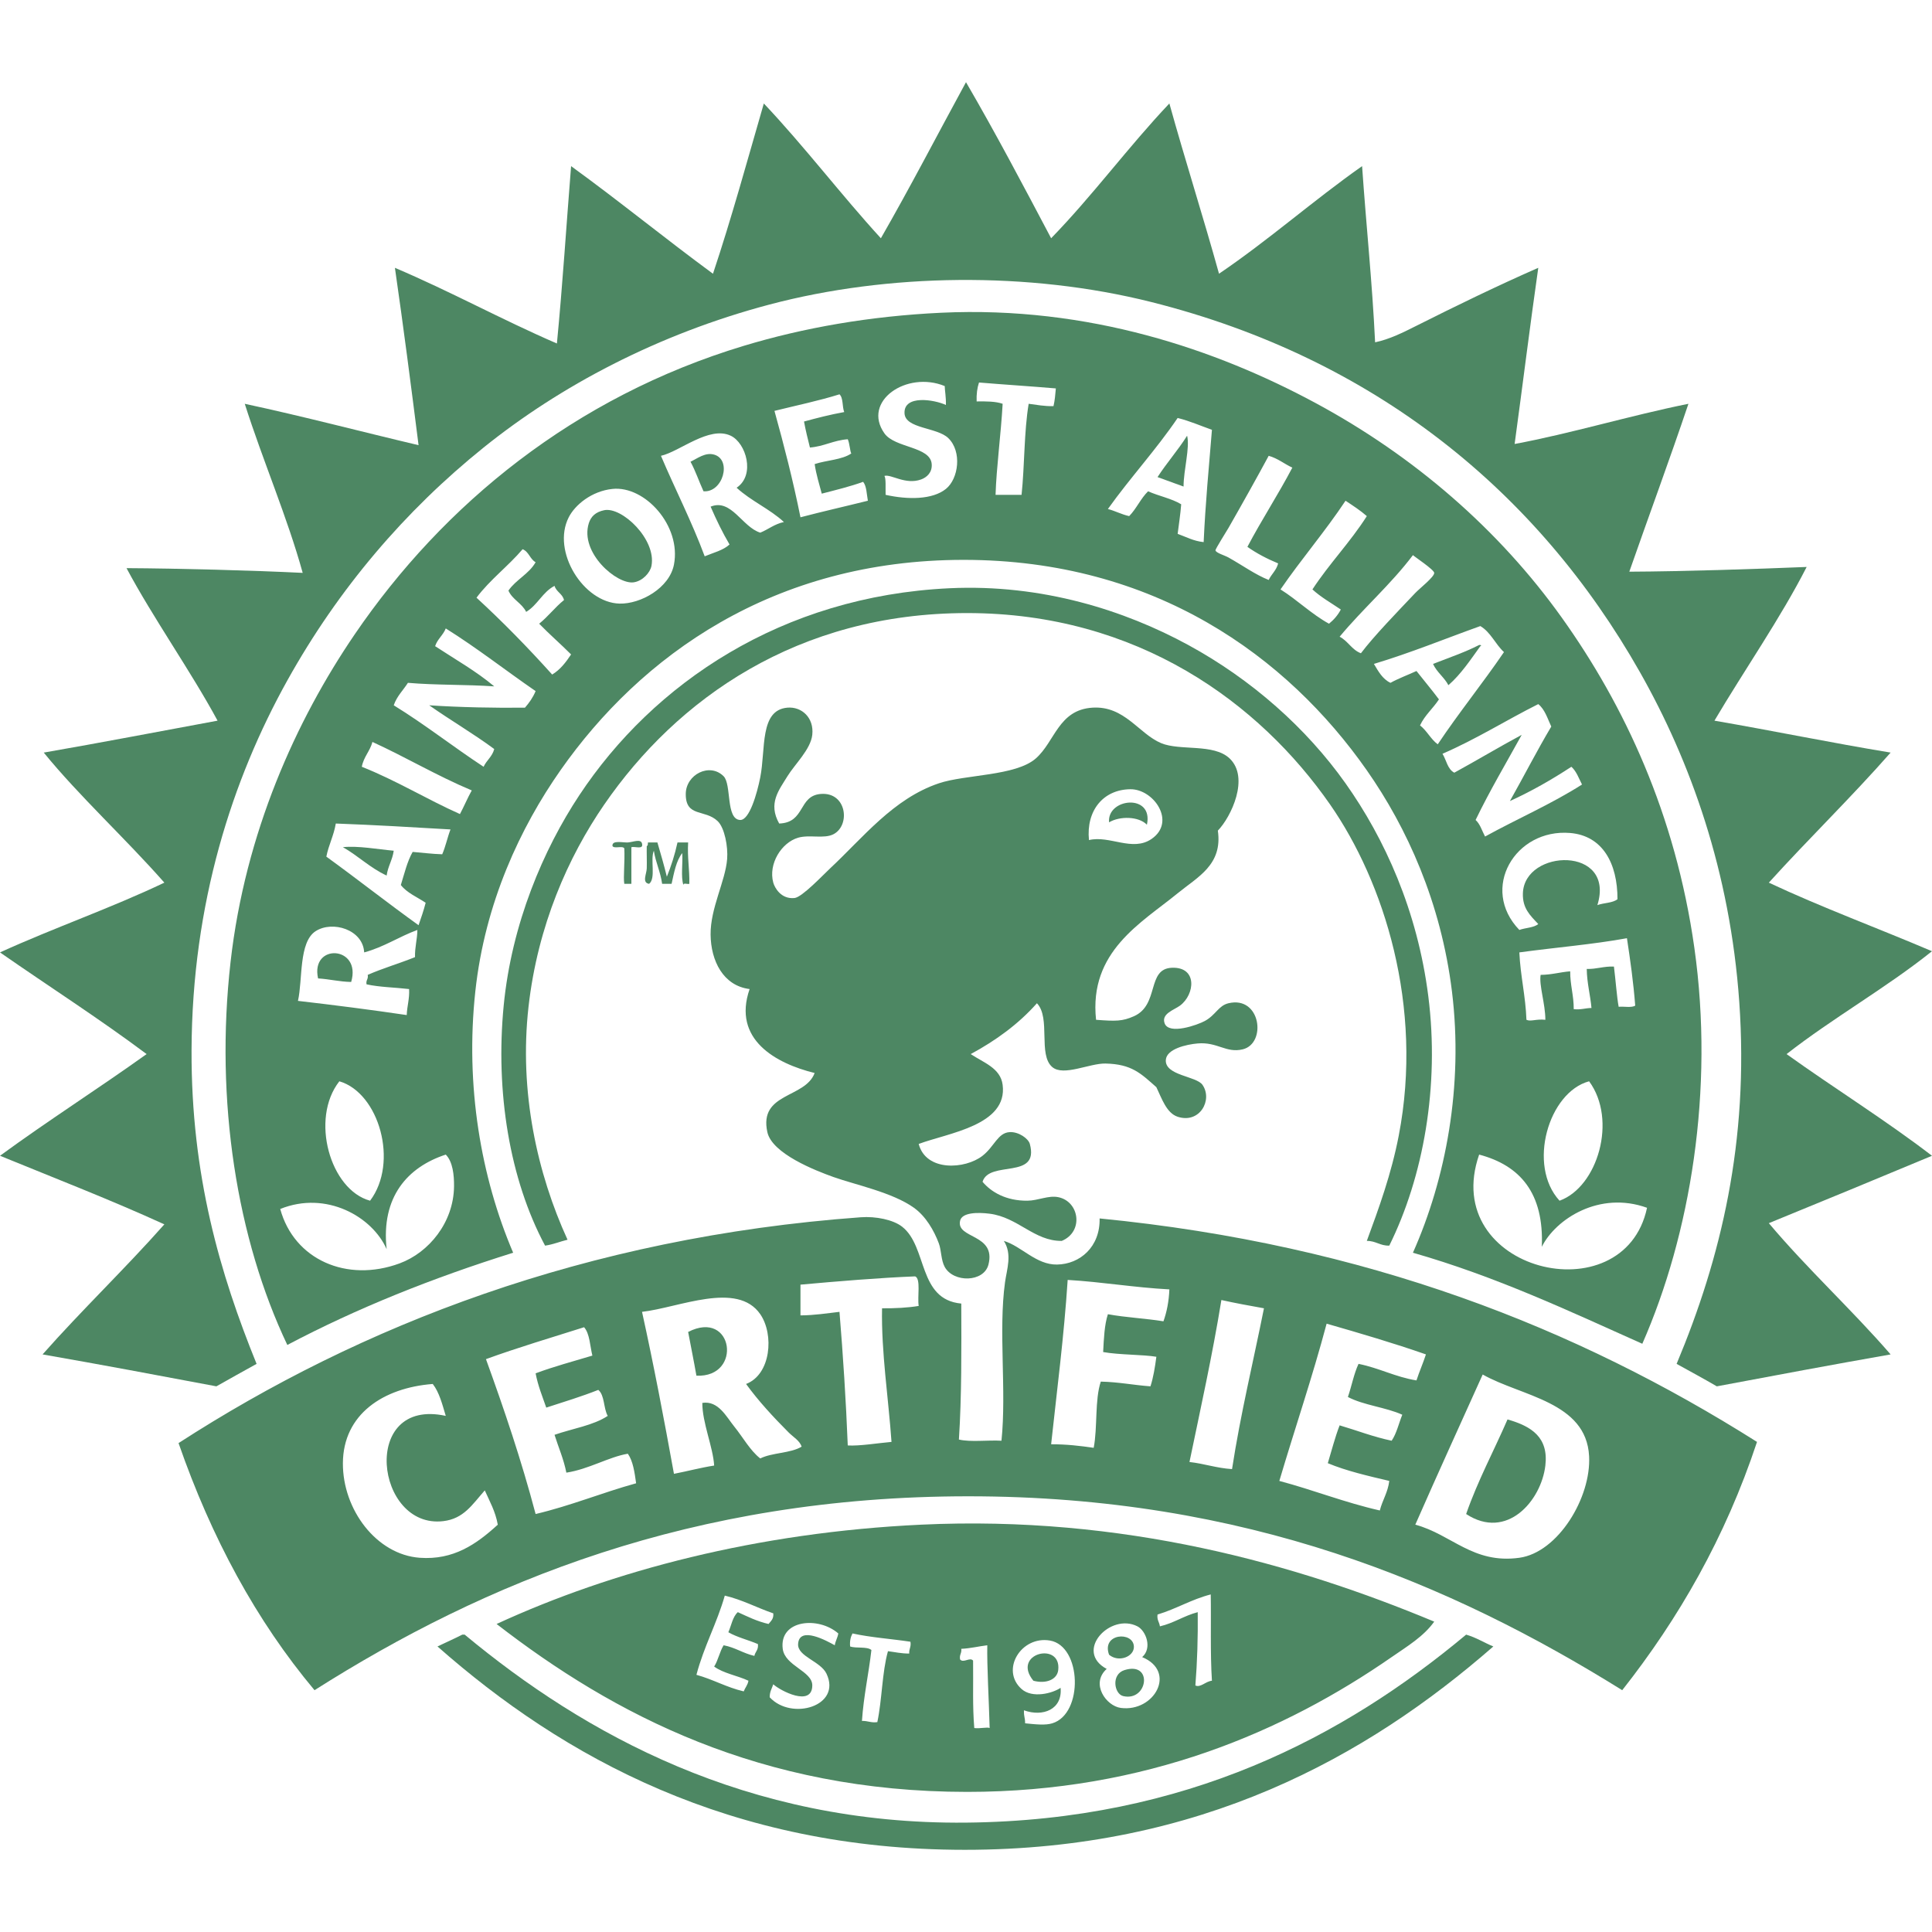 <?xml version="1.0" encoding="utf-8"?>
<!-- Generator: Adobe Illustrator 16.0.0, SVG Export Plug-In . SVG Version: 6.00 Build 0)  -->
<svg version="1.2" baseProfile="tiny" id="Layer_1" xmlns="http://www.w3.org/2000/svg" xmlns:xlink="http://www.w3.org/1999/xlink"
	 x="0px" y="0px" width="844.158px" height="844.157px" viewBox="-0.003 -35.909 844.158 844.157" overflow="scroll"
	 xml:space="preserve">
<g>
	<path fill="#4D8763" d="M422.075,0c12.926,22.2,25.051,45.208,37.198,68.194C477.451,49.52,493.007,28.226,510.935,9.3
		c6.967,25.06,14.73,49.329,21.695,74.393c21.758-14.753,41.084-31.931,62.512-47.014c1.773,25.781,4.428,50.679,5.686,76.977
		c6.279-1.297,12.283-4.319,18.078-7.232c16.928-8.51,35.086-17.359,53.213-25.315c-3.641,25.461-6.836,51.371-10.332,76.976
		c24.543-4.56,50.293-12.389,75.943-17.563c-8.328,24.733-17.275,48.853-25.834,73.358c24.043-0.113,54.268-1.131,77.494-2.066
		c-11.402,22.354-27.111,44.871-40.297,67.161c25.85,4.461,50.955,9.663,76.979,13.948c-17.154,19.526-35.783,37.577-53.213,56.828
		c22.963,10.789,47.637,19.866,71.293,29.963c-20.094,16.074-43.234,29.092-63.545,44.947c20.973,15.02,43.178,28.805,63.545,44.43
		c-23.701,9.877-47.447,19.715-71.293,29.445c16.842,20.008,36.096,37.607,53.213,57.346c-25.486,4.479-50.721,9.207-75.945,13.947
		c-5.752-3.373-11.701-6.551-17.563-9.814c19.391-46.291,31.646-97.193,27.381-158.085c-3.996-57.018-21.336-105.198-43.396-144.136
		c-44.68-78.865-115.873-137.145-213.363-161.7C449.39,82.542,387.74,83.52,336.32,97.126c-48.877,12.93-91.58,35.602-125.022,62.51
		c-34.227,27.539-63.393,61.6-85.759,101.774c-23.975,43.066-41.634,97.3-41.846,161.7c-0.179,54.504,12.408,97.482,28.415,136.904
		c-5.896,3.229-11.714,6.539-17.565,9.814c-25.214-4.75-50.435-9.492-75.942-13.949c17.212-19.467,35.983-37.377,53.21-56.828
		C48.519,488.42,24.074,478.94,0,469.088c20.877-15.287,42.981-29.346,64.06-44.43C43.375,409.18,21.323,395.07,0,380.23
		c23.414-10.682,48.737-19.457,71.809-30.48c-16.919-19.243-37.239-37.842-52.693-56.828c25.535-4.428,50.644-9.282,75.942-13.948
		c-11.594-21.47-28.289-45.069-39.779-66.644c22.89,0.124,55.469,1.001,76.977,2.067c-6.708-24.293-17.419-49.052-25.315-73.875
		c25.804,5.537,50.583,12.099,75.943,18.081c-3.286-25.989-6.637-51.911-10.333-77.493c24.305,10.31,46.612,22.617,70.777,33.064
		c2.476-25.422,4.126-51.668,6.2-77.494c21.063,15.274,41.046,31.625,61.995,47.014c8.064-24.136,14.981-49.422,22.214-74.393
		c17.825,18.852,33.623,39.736,51.146,58.894C397.701,45.887,409.681,22.736,422.075,0z"/>
	<path fill="#4D8763" d="M518.683,154.469c1.305,5.13-1.537,14.966-1.551,22.213c-3.768-1.398-7.598-2.732-11.365-4.132
		C509.814,166.265,514.707,160.824,518.683,154.469z"/>
	<path fill="#4D8763" d="M307.386,178.75c-1.96-4.241-3.488-8.91-5.683-12.916c3.155-1.514,6.503-4.201,10.333-3.101
		C319.878,164.986,315.876,179.41,307.386,178.75z"/>
	<path fill="#4D8763" d="M263.991,187.016c7.75-1.607,22.839,12.768,20.665,24.28c-0.57,3.018-3.858,6.652-7.75,7.231
		c-7.307,1.09-23.699-12.888-19.632-25.829C258.167,189.859,260.122,187.816,263.991,187.016z"/>
	<path fill="#4D8763" d="M607.021,508.35c-4.072,0.113-5.816-2.102-9.813-2.064c5.266-14.297,10.719-29.244,13.947-45.98
		c10.938-56.676-6.525-110.932-29.963-144.652c-30.836-44.358-84.045-83.691-158.602-83.691
		c-74.098,0-126.815,37.523-158.602,83.691c-15.709,22.817-29.067,52.879-33.063,88.344c-4.196,37.232,3.877,72.992,17.048,101.77
		c-3.332,0.803-6.198,2.068-9.815,2.586c-15.466-28.943-21.756-67.064-18.082-104.874c3.479-35.798,17.361-68.246,33.063-91.957
		c32.26-48.714,88.278-86.938,161.701-90.408c40.567-1.917,76.694,9.731,104.356,24.798c27.672,15.07,51.59,36.289,68.711,60.443
		c17.061,24.07,31.416,55.585,36.162,92.992C629.078,438.776,621.867,478.385,607.021,508.35z"/>
	<path fill="#4D8763" d="M646.287,245.91c0.926-0.146,1.063,0.488,0.516,0.517c-4.33,6.001-8.436,12.229-13.945,17.048
		c-1.846-3.494-5.053-5.625-6.717-9.298C632.945,251.509,640.029,249.123,646.287,245.91z"/>
	<path fill="#4D8763" d="M340.45,323.918c11.466-0.378,8.27-12.058,18.08-12.915c11.439-0.999,13.14,13.651,5.686,17.565
		c-4.135,2.169-10.53,0.092-15.5,1.55c-7.271,2.134-13.09,11.432-10.849,19.631c0.587,2.146,3.36,7.342,9.299,6.716
		c3.301-0.348,12.518-10.136,15.498-12.915c14.453-13.481,27.616-30.477,47.529-37.197c11.591-3.911,33.556-3.153,42.361-10.85
		c8.404-7.34,9.895-21.286,24.801-22.212c14.031-0.874,20.201,11.391,29.961,15.497c8.313,3.497,22.967,0.031,29.967,6.715
		c8.764,8.376,0.678,25.486-5.168,31.516c2.156,14.946-8.758,20.179-17.563,27.38c-15.799,12.917-38.861,25.373-35.648,55.279
		c8.617,0.648,11.465,0.688,16.529-1.553c11.217-4.955,5.504-20.694,16.535-21.181c11.342-0.499,10.16,11.679,3.615,16.531
		c-2.57,1.905-8.277,3.522-6.717,7.75c1.896,5.135,14.33,0.724,17.564-1.034c4.791-2.602,5.932-6.701,10.332-7.749
		c14.16-3.364,16.756,17.625,6.199,20.147c-7.262,1.738-11.006-3.314-19.633-2.582c-4.998,0.425-13.66,2.418-13.945,7.232
		c-0.41,6.834,13.346,7.01,16.016,10.85c4.582,6.59-1.191,17.113-10.85,13.947c-4.873-1.596-6.945-8.029-9.299-12.916
		c-6.838-6.055-10.785-10.082-22.215-10.332c-6.975-0.152-18.342,5.707-23.248,1.551c-6.355-5.379-0.586-21.492-6.719-27.897
		c-8.01,9.039-17.855,16.24-28.93,22.216c5.637,3.773,12.998,6.078,13.947,13.432c2.289,17.711-23.787,21.023-36.678,25.83
		c3.18,12.16,20.281,11.115,27.897,5.168c5.176-4.043,6.645-10.063,11.883-10.334c3.957-0.205,8.154,2.842,8.781,5.166
		c4.27,15.818-17.715,6.914-20.664,16.533c3.734,4.477,10.287,8.369,19.631,8.266c4.678-0.053,9.148-2.412,13.432-1.549
		c9.273,1.865,11.252,15.084,1.551,19.113c-12,0.145-19.111-10.313-31.512-11.883c-5.395-0.684-12.12-0.537-12.917,3.102
		c-1.739,7.93,15.826,5.564,12.4,19.113c-1.982,7.832-15.302,8.014-19.116,1.035c-1.655-3.033-1.41-7.213-2.583-10.332
		c-2.073-5.52-5.626-11.75-10.849-15.502c-9.377-6.734-25.672-10.064-35.13-13.43c-8.01-2.85-26.88-10.252-28.933-19.635
		c-3.797-17.352,16.542-14.693,20.665-25.828c-16.873-4.152-36.065-14.606-28.414-36.682c-11.585-1.438-16.929-12.402-17.047-23.765
		c-0.124-11.594,6.467-23.35,7.231-33.063c0.424-5.4-1.096-13.606-4.134-16.532c-5.556-5.353-14.012-1.536-13.948-11.882
		c0.051-8.553,10.468-13.812,16.532-7.749c3.562,3.561,0.875,18.857,7.232,19.115c4.054,0.163,7.393-11.594,8.781-18.599
		c2.456-12.387-0.361-29.442,11.884-30.479c6.146-0.522,11.672,4.315,10.849,11.882c-0.692,6.348-7.675,12.889-10.849,18.081
		C340.35,309.336,335.487,315.1,340.45,323.918z M503.183,330.634c10.838-7.481,0.908-21.812-9.299-21.697
		c-11.855,0.132-19.373,9.342-18.08,22.215C484.832,328.957,494.804,336.42,503.183,330.634z"/>
	<path fill="#4D8763" d="M501.119,324.436c-3.543-3.687-11.863-3.849-16.531-1.035C483.589,312.783,504.125,310.634,501.119,324.436
		z"/>
	<path fill="#4D8763" d="M280.522,332.702c0.691,2.758-3.026,1.105-4.65,1.549c0,5.338,0,10.678,0,16.017c-1.033,0-2.065,0-3.099,0
		c-0.499-2.889,0.313-9.802,0-15.499c-0.782-1.285-4.45,0.315-5.167-1.034c-0.278-2.683,4.479-1.415,6.717-1.55
		C276.637,332.043,280.006,330.421,280.522,332.702z"/>
	<path fill="#4D8763" d="M287.239,332.184c1.432,4.939,2.887,9.855,4.133,14.981c1.873-4.671,3.481-9.604,4.648-14.981
		c1.551,0,3.101,0,4.65,0c-0.396,6.596,0.664,11.734,0.517,18.083c-0.751,0.282-2.67-0.604-2.582,0.516
		c-1.202-3.621-0.177-9.469-0.518-13.948c-2.644,3.383-3.556,8.498-4.65,13.433c-1.377,0-2.756,0-4.132,0
		c-0.725-5.304-2.81-9.246-3.617-14.466c-1.664,3.846,1.01,12.03-2.065,14.466c-3.233-0.458-1.106-4.327-1.033-6.717
		c0.096-3.171-0.075-6.877,0-9.816c0.604-0.083,0.436-0.941,0.517-1.55C284.484,332.184,285.86,332.184,287.239,332.184z"/>
	<path fill="#4D8763" d="M149.819,334.25c6.554-0.697,15.267,0.918,22.213,1.551c-0.57,4.079-2.529,6.769-3.099,10.849
		C161.739,343.341,156.525,338.048,149.819,334.25z"/>
	<path fill="#4D8763" d="M153.434,393.145c-5.224-0.111-9.433-1.243-14.463-1.55C135.55,376.037,158.126,377.319,153.434,393.145z"
		/>
	<path fill="#4D8763" d="M420.01,533.665c0.065,20.215,0.188,40.482-1.033,59.412c5.167,1.203,12.568,0.174,18.599,0.516
		c2.258-22.08-1.379-47.953,1.549-69.227c0.795-5.752,3.221-12.254-0.516-18.08c7.734,2.307,14.09,10.479,23.248,10.332
		c9.984-0.162,18.879-7.699,18.596-20.148c116.842,11.453,208.615,47.971,287.24,97.641
		c-13.887,41.908-34.305,77.285-58.895,108.486c-74.848-46.584-164.334-84.723-285.688-84.723
		c-120.833,0-211.436,37.607-285.691,84.723c-25.438-30.354-45.017-66.566-59.411-107.971
		c79.123-51.168,177.719-89.912,298.086-98.672c6.563-0.48,14.157,1.055,18.083,4.133
		C405.373,508.864,400.94,531.893,420.01,533.665z M349.749,525.399c0,4.479,0,8.955,0,13.432c6.153-0.043,11.49-0.908,17.048-1.549
		c1.563,19.104,2.826,38.504,3.616,58.377c5.172,0.305,13.068-1.018,19.115-1.551c-1.342-19.154-4.503-39.23-4.133-58.377
		c5.723,0.039,11.145-0.223,16.016-1.033c-0.652-3.969,1.017-11.869-1.55-12.914C384.611,522.383,365.854,523.934,349.749,525.399z
		 M466.503,523.333c-1.615,24.73-4.666,48.027-7.23,71.811c6.736-0.021,12.742,0.688,18.598,1.549
		c1.725-8.947,0.424-20.932,3.1-28.93c7.752,0.17,14.32,1.523,21.699,2.066c1.271-3.896,1.977-8.357,2.584-12.916
		c-5.771-0.992-16.158-0.785-23.25-2.066c0.303-5.898,0.551-11.848,2.068-16.531c7.699,1.426,16.434,1.82,24.277,3.1
		c1.449-4.061,2.373-8.646,2.586-13.947C495.554,526.657,481.787,524.239,466.503,523.333z M332.185,538.315
		c-10.067-14.623-35.591-2.85-51.662-1.033c5.107,23.135,9.619,46.865,13.948,70.773c5.924-1.133,11.458-2.658,17.565-3.613
		c-0.462-8.033-5.229-18.814-5.166-27.379c6.994-1.084,10.485,6.055,13.948,10.33c3.827,4.725,6.894,10.451,11.365,13.947
		c5.146-2.604,13.283-2.215,18.082-5.166c-0.882-2.66-3.63-4.145-5.685-6.199c-6.638-6.639-13.285-13.842-18.598-21.182
		C336.856,564.667,338.294,547.188,332.185,538.315z M533.664,532.116c-3.957,24.281-9.092,47.391-13.947,70.775
		c6.52,0.717,11.791,2.674,18.6,3.1c3.752-24.316,9.271-46.865,13.947-70.26C545.982,534.606,539.718,533.467,533.664,532.116z
		 M579.646,542.448c-6.27,23.523-13.854,45.729-20.666,68.711c14.969,3.973,28.469,9.414,43.91,12.912
		c1.141-4.541,3.514-7.854,4.133-12.912c-9.33-2.205-18.727-4.35-26.861-7.75c1.689-5.543,3.145-11.318,5.166-16.531
		c7.586,2.23,14.617,5.014,22.73,6.715c2.162-3.176,3.115-7.563,4.648-11.361c-7.238-3.27-16.889-4.121-23.764-7.75
		c1.635-4.74,2.611-10.133,4.646-14.467c9.041,1.807,15.994,5.707,25.314,7.23c1.27-3.898,2.867-7.469,4.135-11.365
		C609.007,550.969,594.355,546.678,579.646,542.448z M212.329,557.948c7.924,21.867,15.469,44.111,21.697,67.672
		c15.463-3.65,28.93-9.297,43.914-13.432c-0.674-4.834-1.346-9.674-3.617-12.912c-8.278,1.367-17.015,6.75-26.864,8.266
		c-1.192-6.039-3.452-11.014-5.166-16.533c7.78-2.725,16.93-4.078,23.247-8.266c-1.891-3.273-1.293-9.037-4.133-11.363
		c-7.271,2.891-15.069,5.25-22.73,7.746c-1.679-4.861-3.609-9.475-4.65-14.979c7.886-2.965,16.463-5.236,24.799-7.75
		c-1.062-4.277-1.129-9.547-3.617-12.398C240.832,548.563,226.214,552.887,212.329,557.948z M663.851,644.739
		c16.918-2.332,31.447-26.326,30.48-44.432c-1.268-23.77-29.547-26.064-46.494-35.645c-9.84,21.846-19.781,43.59-29.447,65.611
		C634.259,634.522,643.546,647.534,663.851,644.739z M149.819,603.409c-0.108,20.291,14.685,39.955,33.58,41.33
		c14.681,1.064,24.714-5.869,34.097-14.465c-1.045-5.846-3.566-10.213-5.684-14.982c-5.555,6.318-9.211,12.352-18.081,13.434
		c-29.766,3.623-36.578-54.215,1.033-45.98c-1.513-5.031-2.813-10.277-5.683-13.949
		C167.499,570.475,149.931,581.975,149.819,603.409z"/>
	<path fill="#4D8763" d="M304.287,565.178c-1.124-6.453-2.425-12.73-3.616-19.113C320.45,535.924,324.601,566.086,304.287,565.178z"
		/>
	<path fill="#4D8763" d="M640.605,625.62c5.117-14.68,12.088-27.516,18.078-41.328c10.434,2.973,17.988,7.766,16.535,20.15
		C673.416,619.79,658.419,637.293,640.605,625.62z"/>
	<path fill="#4D8763" d="M626.656,672.635c-4.605,6.494-11.82,10.801-18.6,15.498c-46.605,32.311-107.27,58.896-185.465,58.896
		c-90.257,0-154.62-33.854-205.612-73.361c50.727-23.365,113.928-40.016,185.465-43.395
		C490.783,626.098,566.156,647.413,626.656,672.635z M505.767,669.536c-0.342,2.408,0.814,3.318,1.033,5.164
		c6.145-1.43,10.516-4.637,16.529-6.195c0.117,11.133-0.207,21.832-1.031,32.029c2.287,1.055,4.551-1.854,7.234-2.068
		c-0.785-12.035-0.299-26.652-0.52-37.713C520.515,662.932,513.984,667.075,505.767,669.536z M316.685,661.268
		c-3.479,12.191-9.135,22.205-12.396,34.613c7.306,1.994,13.122,5.477,20.665,7.234c0.613-1.627,1.744-2.734,2.065-4.652
		c-4.798-2.264-10.918-3.203-14.981-6.199c1.75-2.727,2.415-6.539,4.134-9.297c5.076,0.951,8.533,3.521,13.431,4.648
		c0.379-1.859,1.868-2.609,1.552-5.166c-4.213-1.814-9.098-2.957-12.916-5.168c1.313-2.988,1.863-6.744,4.135-8.779
		c4.271,1.926,8.373,4.023,13.43,5.164c0.981-1.258,2.31-2.168,2.067-4.646C330.679,666.563,324.479,663.124,316.685,661.268z
		 M342,684.518c0.953,7.52,12.977,9.717,12.916,16.016c-0.094,9.557-13.987,2.295-17.049-0.52c-0.587,1.826-1.602,3.225-1.549,5.688
		c9.527,10.313,31.563,3.879,24.796-10.334c-2.577-5.414-12.689-7.51-12.398-12.916c0.44-8.178,12.778-1.289,16.016,0.516
		c0.318-1.92,1.23-3.248,1.551-5.164C357.546,670.192,340.393,671.833,342,684.518z M496.986,674.7
		c-11.865-6.096-27.826,10.885-13.436,18.598c-7.164,6.412-0.271,16.221,6.201,17.051c14.658,1.879,24.523-15.885,9.299-22.215
		C503.578,684.184,500.695,676.608,496.986,674.7z M372.481,677.803c-0.783,1.453-1.249,3.229-1.035,5.682
		c2.671,0.943,7.322-0.092,9.3,1.549c-1.196,10.514-3.394,20.029-4.133,30.996c2.531-0.119,3.912,0.912,6.716,0.518
		c2.091-9.793,2.044-21.721,4.648-30.996c3.063,0.381,5.831,1.059,9.3,1.031c-0.171-2.063,0.922-2.867,0.518-5.164
		C389.408,680.161,380.372,679.551,372.481,677.803z M459.789,717.063c13.686-4.164,12.883-33.771-1.031-36.162
		c-12.613-2.164-21.723,12.863-12.4,21.182c4.719,4.211,13.537,1.873,17.049-0.518c0.875,9.4-7.672,12.83-16.016,9.816
		c-0.039,3.232,0.477,2.709,0.518,5.682C452.748,717.561,456.767,717.981,459.789,717.063z M420.01,684.518
		c0.275,1.996-0.923,2.521-0.518,4.646c1.458,1.742,4.369-1.182,5.681,0.518c0.135,11.002-0.293,19.512,0.52,29.449
		c2.473,0.342,5.68-0.531,6.717,0c-0.313-11.854-1.203-27.094-1.033-36.164C427.531,683.426,424.126,684.329,420.01,684.518z"/>
	<path fill="#4D8763" d="M201.998,678.317c0.343,0,0.688,0,1.033,0c51.93,43.156,123.154,83.088,219.045,82.143
		c96.388-0.951,165.251-37.662,218.531-82.143c4.416,1.266,7.84,3.525,11.881,5.168c-55.301,48.291-128.084,88.861-230.929,88.855
		c-102.521-0.004-175.487-40.424-230.411-88.855C194.758,681.754,198.462,680.124,201.998,678.317z"/>
	<path fill="#4D8763" d="M484.587,687.1c-3.426-9.4,10.545-10.344,10.846-3.615C495.634,687.93,488.792,690.655,484.587,687.1z"/>
	<path fill="#4D8763" d="M451.521,698.463c-9.799-11.961,12.359-17.369,10.85-4.645
		C461.875,697.999,456.996,699.934,451.521,698.463z"/>
	<path fill="#4D8763" d="M491.302,693.819c12.627-3.986,10.27,13.84-0.516,11.359C486.816,704.272,485.404,695.678,491.302,693.819z
		"/>
	<path fill="#4D8763" d="M717.582,551.231c-32.244-14.426-63.943-29.395-100.227-39.779c14.346-32.205,22.133-72.896,17.051-114.175
		c-4.787-38.87-19.643-71.524-37.197-96.606c-34.707-49.581-92.541-91.957-176.166-91.957c-83.324,0-141.2,42.074-176.167,91.957
		c-17.421,24.853-33,57.798-37.195,96.606c-4.472,41.339,2.488,81.247,16.531,114.175c-35.284,11.039-68.36,24.285-98.675,40.297
		c-21.973-46.199-31.708-106.49-24.796-167.386c6.396-56.352,28.567-105.444,54.244-143.103
		c38.812-56.922,96.096-103.746,169.967-126.055c26.202-7.913,55.035-12.99,86.272-14.465
		c64.501-3.048,120.328,16.188,163.251,39.263c43.537,23.402,80.576,55.633,107.973,94.023
		c27.264,38.203,49.604,85.807,57.865,144.137C749.15,440.586,738.507,503.625,717.582,551.231z M644.738,322.37
		c2.002,1.785,2.811,4.766,4.133,7.231c13.996-7.701,29.123-14.271,42.363-22.73c-1.418-2.718-2.447-5.82-4.652-7.749
		c-8.422,5.525-17.279,10.618-26.863,14.98c6.096-10.778,11.783-21.969,18.084-32.547c-1.643-3.523-2.805-7.528-5.686-9.814
		c-14.107,7.072-27.064,15.297-41.846,21.697c1.713,2.765,2.195,6.761,5.168,8.266c9.908-5.419,19.475-11.177,29.445-16.53
		C658.099,297.5,650.96,309.476,644.738,322.37z M386.43,153.435c4.573,6.471,20.08,5.642,20.664,13.433
		c0.274,3.66-2.145,5.813-4.648,6.716c-6.872,2.474-13.116-2.427-16.016-1.551c0.738,1.09,0.438,5.099,0.517,8.267
		c9.797,2.179,20.458,2.142,26.349-2.582c5.526-4.437,7.113-16.32,1.033-22.216c-4.929-4.777-18.813-4.031-19.116-10.849
		c-0.358-8.13,12.95-5.997,18.083-3.616c0.104-3.351-0.498-6.455-0.518-8.266C396.086,125.944,376.538,139.442,386.43,153.435z
		 M427.757,131.222c-0.77,2.328-1.16,5.036-1.033,8.265c4.189-0.053,8.307-0.038,11.365,1.034
		c-0.74,13.216-2.732,27.904-3.098,39.779c3.787,0,7.578,0,11.363,0c1.361-12.932,1.061-27.529,3.104-39.779
		c3.506,0.45,6.805,1.113,10.848,1.032c0.563-2.365,0.795-5.058,1.031-7.749C450.23,132.857,438.882,132.148,427.757,131.222z
		 M338.384,143.62c4.188,15.1,8.133,30.441,11.365,46.495c9.682-2.545,19.663-4.79,29.448-7.232
		c-0.537-2.907-0.524-6.364-2.066-8.266c-5.686,2.064-11.929,3.572-18.082,5.167c-1.112-4.228-2.413-8.265-3.101-12.916
		c5.169-1.72,11.943-1.834,16.016-4.65c-0.539-0.645-0.695-4.347-1.551-6.2c-6.264,0.451-10.315,3.115-16.531,3.617
		c-0.937-3.713-1.859-7.438-2.582-11.366c5.688-1.544,11.436-3.03,17.564-4.134c-0.924-2.348-0.356-6.186-2.067-7.749
		C357.745,139.216,347.902,141.256,338.384,143.62z M514.552,146.719c-9.473,13.95-20.732,26.108-30.48,39.78
		c3.285,0.846,5.906,2.357,9.299,3.1c3.168-3.207,5.035-7.705,8.266-10.849c4.625,2.088,10.291,3.14,14.465,5.682
		c-0.348,4.477-1.014,8.63-1.549,12.916c3.676,1.316,6.852,3.137,11.361,3.617c0.756-16.813,2.291-32.84,3.619-49.078
		C524.562,150.14,519.929,148.058,514.552,146.719z M319.269,154.469c-9.435-4.444-22.308,6.965-30.479,8.781
		c6.252,14.758,13.417,28.601,19.115,43.913c3.764-1.576,8.077-2.6,10.85-5.166c-3.065-5.2-5.767-10.765-8.266-16.531
		c9.053-3.679,13.769,8.907,21.696,11.364c3.554-1.44,6.208-3.78,10.331-4.649c-6.163-5.717-14.501-9.263-20.664-14.982
		C330.142,171.659,325.984,157.632,319.269,154.469z M554.332,163.25c-4.641,8.627-11.883,21.593-17.568,31.514
		c-0.971,1.696-5.805,9.264-5.682,9.815c0.25,1.119,3.996,2.152,5.682,3.101c6.326,3.551,11.707,7.492,17.568,9.816
		c1.213-2.574,3.371-4.207,4.131-7.233c-4.869-2.02-9.393-4.385-13.432-7.232c6.236-11.846,13.406-22.754,19.633-34.613
		C561.126,166.788,558.359,164.385,554.332,163.25z M248.493,190.115c-7.598,14.909,6.471,37.315,22.214,37.712
		c9.161,0.231,21.773-6.76,23.764-17.047c3.283-16.967-12.703-34.542-26.864-33.063
		C258.517,178.666,251.264,184.676,248.493,190.115z M559.496,221.629c7.41,4.643,13.414,10.694,21.182,14.982
		c2.092-1.698,3.875-3.701,5.166-6.2c-4.197-2.861-8.73-5.391-12.398-8.782c7.346-11.255,16.545-20.654,23.766-32.03
		c-2.848-2.494-6.088-4.589-9.301-6.717C578.98,196.338,568.605,208.352,559.496,221.629z M228.345,204.063
		c-6.328,7.447-14.25,13.304-20.149,21.181c11.578,10.638,22.542,21.888,33.063,33.58c3.55-2.134,5.99-5.376,8.268-8.782
		c-4.555-4.572-9.455-8.799-13.949-13.432c3.92-3.142,6.93-7.191,10.849-10.333c-0.654-2.788-3.351-3.539-4.133-6.2
		c-5.235,2.688-7.427,8.417-12.398,11.367c-1.861-3.822-6.012-5.354-7.749-9.299c3.289-4.806,8.954-7.233,11.881-12.399
		C231.565,208.419,231.076,205.121,228.345,204.063z M585.326,242.293c3.654,1.858,5.299,5.726,9.301,7.232
		c5.688-7.537,15.869-18.008,23.764-26.348c1.912-2.021,8.359-7.029,8.266-8.782c-0.076-1.407-8.705-7.112-9.299-7.749
		C607.654,219.505,595.56,229.968,585.326,242.293z M646.802,237.643c-15.465,5.542-30.342,11.676-46.496,16.533
		c1.939,3.229,3.73,6.604,7.236,8.266c3.555-1.955,7.588-3.435,11.361-5.167c3.26,4.149,6.656,8.157,9.818,12.399
		c-2.582,3.963-6.184,6.902-8.266,11.366c3.016,2.323,4.664,6.01,7.746,8.266c9.236-13.843,19.584-26.572,28.932-40.297
		C653.351,245.562,651.363,240.317,646.802,237.643z M194.765,238.676c-1.156,2.979-3.638,4.63-4.65,7.75
		c8.73,5.735,17.979,10.952,25.832,17.565c-12.241-0.849-25.681-0.496-37.714-1.55c-2.073,3.265-4.843,5.833-6.2,9.814
		c13.656,8.389,25.952,18.136,39.263,26.865c1.288-2.846,3.813-4.452,4.65-7.75c-9.101-6.745-19.119-12.567-28.415-19.115
		c13.064,0.895,29.431,1.211,41.847,1.035c1.84-2.122,3.49-4.433,4.648-7.234C220.871,257,208.434,247.223,194.765,238.676z
		 M158.084,299.122c15.156,6.025,28.239,14.123,42.881,20.664c1.804-3.36,3.298-7.033,5.165-10.334
		c-15.164-6.36-28.625-14.424-43.396-21.179C161.641,292.346,158.893,294.764,158.084,299.122z M146.719,323.918
		c-0.884,5.314-3.114,9.285-4.133,14.466c13.581,9.839,26.664,20.176,40.296,29.963c1.104-3.201,2.229-6.383,3.099-9.815
		c-3.714-2.482-8.132-4.266-10.848-7.749c1.559-4.984,2.79-10.299,5.165-14.465c4.309,0.342,8.389,0.909,12.916,1.033
		c1.468-3.355,2.28-7.364,3.617-10.85C180.238,325.53,163.663,324.541,146.719,323.918z M686.066,328.051
		c-24.047-2.02-39.617,24.328-22.215,42.363c2.641-0.977,6.309-0.927,8.266-2.584c-3.566-3.77-6.932-6.871-6.717-13.432
		c0.65-19.528,40.576-20.746,32.549,5.167c2.756-1.03,6.697-0.88,8.783-2.583C706.765,341.335,700.238,329.244,686.066,328.051z
		 M137.937,370.931c-7.475,4.779-5.634,21.202-7.75,30.479c16.05,1.859,31.927,3.891,47.529,6.198c0.133-4,1.266-6.999,1.033-11.364
		c-6.163-0.727-12.963-0.813-18.597-2.066c-0.366-1.915,0.881-2.217,0.516-4.133c6.572-2.899,13.921-5.021,20.663-7.75
		c-0.117-4.422,0.978-7.632,1.035-11.881c-8.074,2.948-14.564,7.479-23.247,9.815C158.6,370.256,145.313,366.213,137.937,370.931z
		 M663.851,380.23c0.48,10.368,2.717,18.983,3.102,29.448c1.883,0.892,4.281-0.458,8.268,0c-0.006-7.012-2.83-15.107-2.068-19.633
		c4.789-0.034,8.449-1.193,12.916-1.551c-0.027,6.057,1.578,10.477,1.549,16.532c3.098,0.343,5.043-0.469,7.752-0.517
		c-0.531-5.842-1.965-10.782-2.068-17.049c4.42,0.115,7.373-1.237,11.883-1.034c0.732,5.769,1.285,13.452,2.066,17.565
		c2.357-0.227,5.689,0.521,7.23-0.518c-0.793-10.229-2.152-19.885-3.615-29.447C695.863,376.765,679.445,378.088,663.851,380.23z
		 M148.269,436.542c-12.871,16.41-4.009,47.482,13.432,52.178C174.292,472.03,165.658,441.635,148.269,436.542z M694.332,436.542
		c-17.758,4.748-27.072,36.799-12.914,52.178C698.054,482.747,706.775,453.415,694.332,436.542z M168.934,509.903
		c-6.203-14.15-26.319-25.715-46.496-17.566c6.043,22.146,29.093,32.305,52.178,23.764c12.802-4.736,23.56-17.863,23.765-33.58
		c0.065-5.063-0.568-10.877-3.616-13.947C178.125,474.008,166.428,487.032,168.934,509.903z M646.287,468.571
		c-17.641,50.844,63.266,70.58,73.359,23.246c-20.805-7.523-39.934,4.904-45.98,17.051
		C674.666,485.313,664.121,473.295,646.287,468.571z"/>
</g>
</svg>
